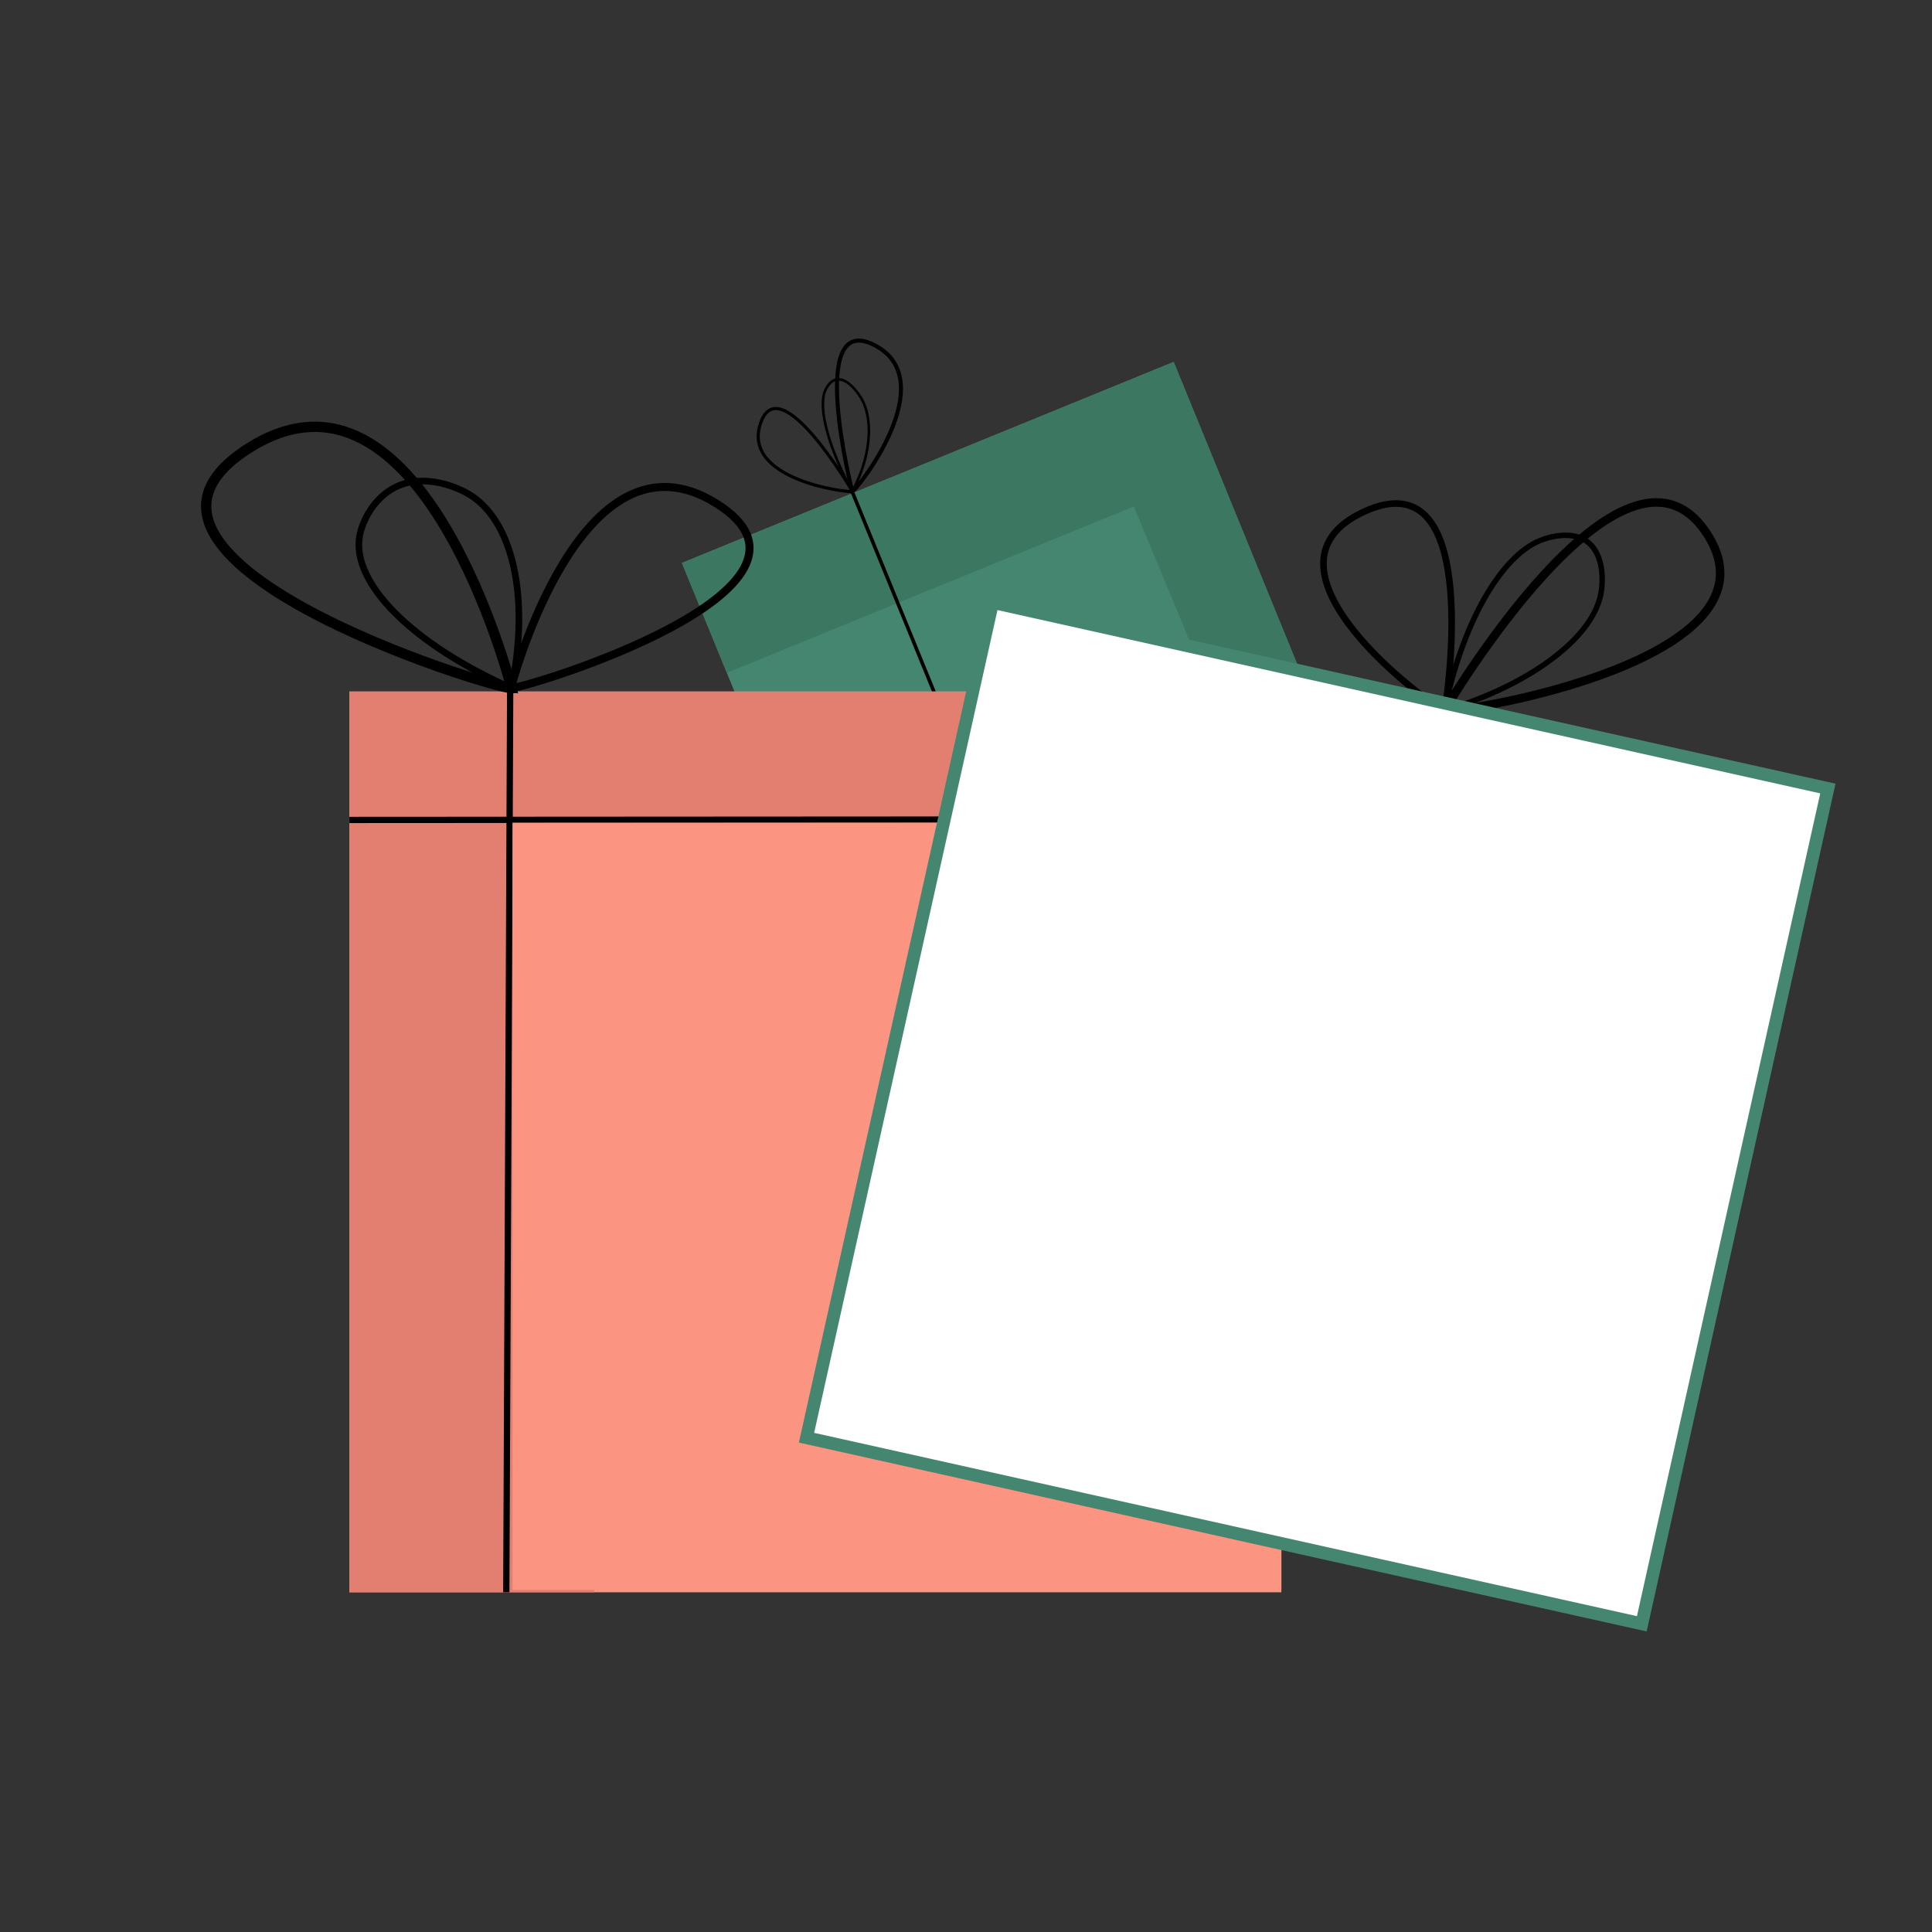 <svg xmlns="http://www.w3.org/2000/svg" viewBox="0 0 2000 2000" width="300" height="300" fill="none"><rect x="0" y="0" width="2000" height="2000" fill="#333333" stroke="none"/><defs><style>.cls-6ne7{fill:#fb9581}</style></defs><g id="\u0421\u043B\u043E\u0439_4" data-name="\u0421\u043B\u043E\u0439 4"><path d="M751.16 465.81h549.97v347.35H751.16z" transform="rotate(157.77 1026.159 639.46)" style="fill:#458671"/><path d="m1259.8 731.6 86.6-35.4L1215 374.67 705.89 582.76l46.5 113.76 421.33-172.22Z" style="fill:#3c7762"/><path d="m882.81 510.45 131.42 321.53" style="stroke-width:3.68px;stroke-miterlimit:10;fill:none;stroke:#000"/><path d="M882.23 508.67c5.82-2.38 93.86-114.93 23-151.4s-23 151.4-23 151.4Z" style="stroke-width:4.17px;stroke-miterlimit:10;fill:none;stroke:#000"/><path d="M882.25 508.66c18.24-33.46 22.49-71.54 10.36-94.44-3.77-7.12-11.72-17.67-20.05-20.69-11.65-4.23-17.46 8.63-18.43 11-7.48 18.04 3.87 59.81 28.12 104.13Z" style="stroke-width:2.67px;stroke-miterlimit:10;fill:none;stroke:#000"/><path d="M882.4 508.6c-4.54 1.85-114.95-12-95.1-70.46s95.1 70.46 95.1 70.46Z" style="stroke-width:3.23px;stroke-miterlimit:10;fill:none;stroke:#000"/><path d="M361.69 715.86h964.78v932.48H361.69z" class="cls-6ne7"/><path d="M615 1648.33H361.69V715.86h964.78v193.19l-711.47.41Z" style="fill:#e27f71"/><path d="m361.69 848.78 964.78-.56M528.12 715.86l-4 932.47" style="fill:none;stroke:#000;stroke-miterlimit:10;stroke-width:6.51px"/><path d="M529.52 712.32c-21.78 0-452-133.79-272.3-248.16s272.3 248.16 272.3 248.16Z" style="stroke-width:10.67px;stroke-miterlimit:10;fill:none;stroke:#000"/><path d="M529.46 712.32C427 666.89 363.42 603.38 372.3 554.71c2.77-15.14 14.44-39.26 37.22-50.5 31.84-15.71 67.36 2.63 73.54 6 47.7 26.25 65.94 107.38 46.4 202.11Z" style="stroke-width:6.83px;stroke-miterlimit:10;fill:none;stroke:#000"/><path d="M528.88 712.32c17 0 353.29-103 212.83-191.05S528.88 712.32 528.88 712.32Z" style="stroke-width:8.27px;stroke-miterlimit:10;fill:none;stroke:#000"/><path d="M530.62 851.61h795.85v794.17H530.62z" class="cls-6ne7"/></g><g id="\u0421\u043B\u043E\u0439_6" data-name="\u0421\u043B\u043E\u0439 6"><path d="M1495.68 735.64c-11.79-2.61-210.24-147.69-83.53-206s83.53 206 83.53 206Z" style="stroke-width:6.82px;stroke-miterlimit:10;fill:none;stroke:#000"/><path d="M1495.24 735.55c15.08 3.34 357.77-52 271.54-183.37s-271.54 183.37-271.54 183.37Z" style="stroke-width:8.79px;stroke-miterlimit:10;fill:none;stroke:#000"/><path d="M1495.28 735.56c86.14-25.51 151.41-73.36 161.53-118.89 3.14-14.16 3.12-37.83-8.9-51.53-16.8-19.15-47.53-8-53-5.83-41.75 16.48-81.52 87.28-99.63 176.25Z" style="stroke-width:5.63px;stroke-miterlimit:10;fill:none;stroke:#000"/><path d="M920.55 709.4h885.88v885.88H920.55z" transform="rotate(12.56 1363.751 1152.633)" style="fill:#fff;stroke:#458671;stroke-width:13.26px;stroke-miterlimit:10"/></g></svg>